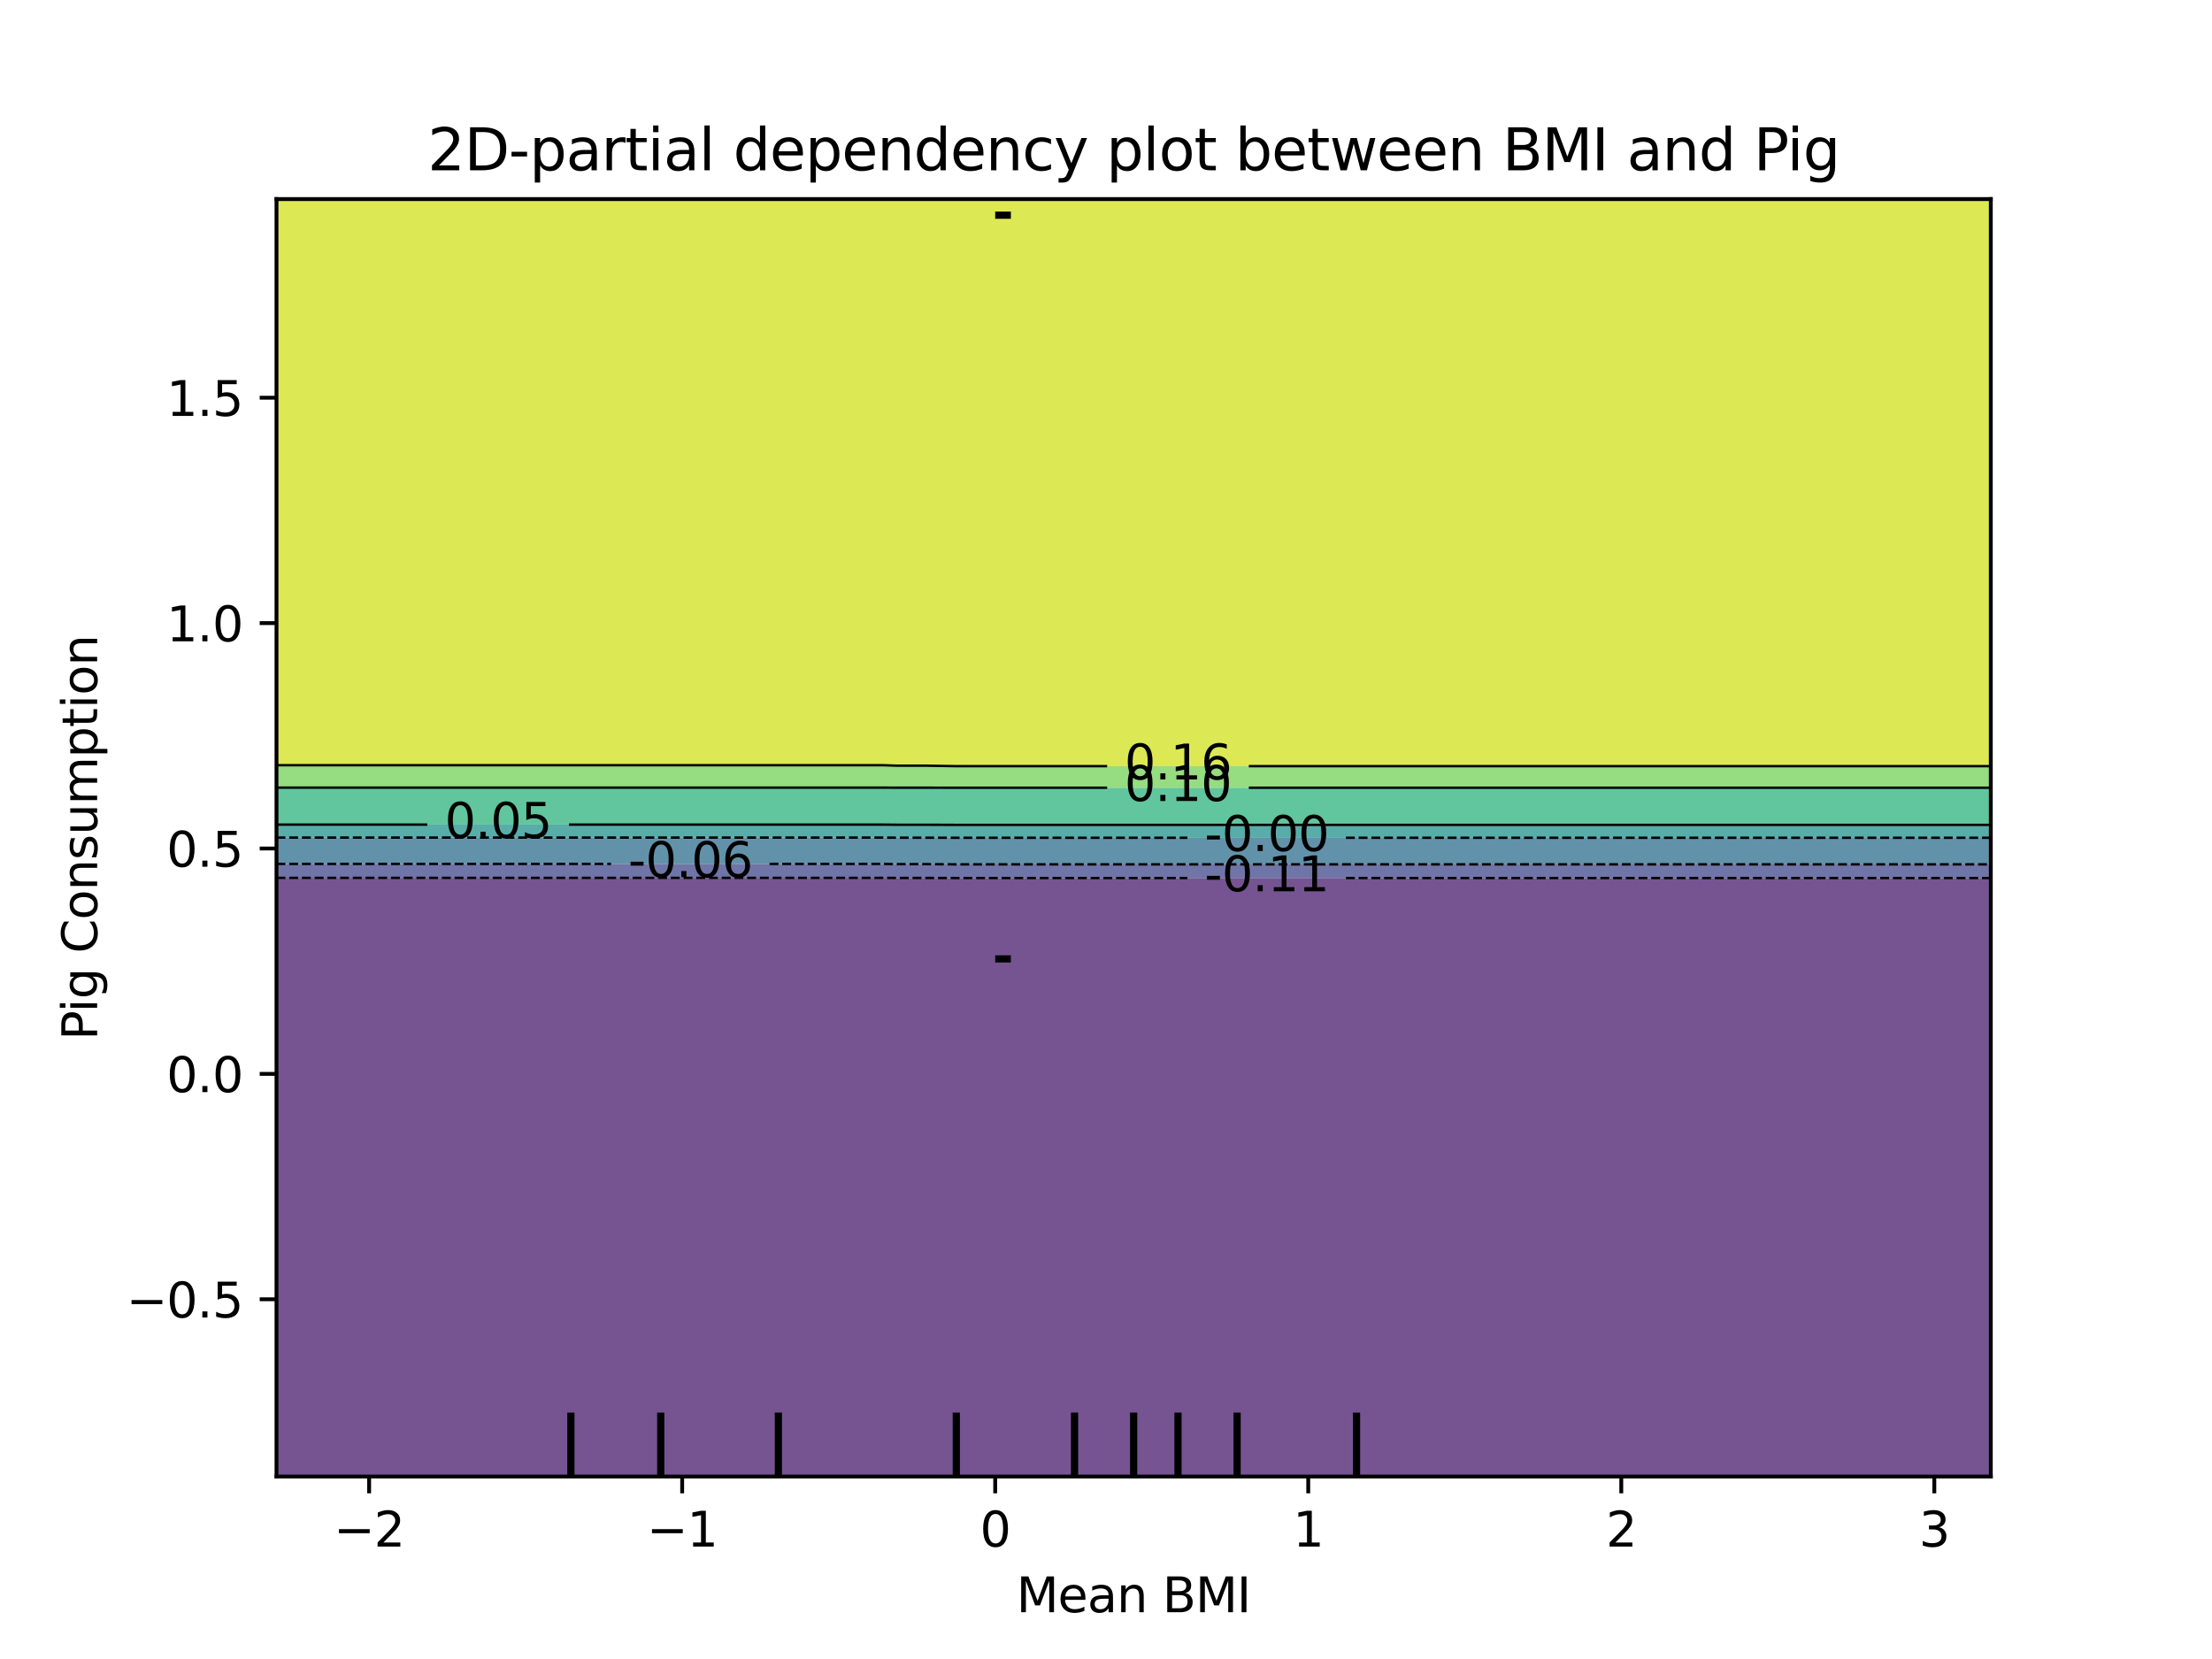 <?xml version="1.0" encoding="utf-8" standalone="no"?>
<!DOCTYPE svg PUBLIC "-//W3C//DTD SVG 1.1//EN"
  "http://www.w3.org/Graphics/SVG/1.1/DTD/svg11.dtd">
<svg xmlns:xlink="http://www.w3.org/1999/xlink" width="460.8pt" height="345.6pt" viewBox="0 0 460.8 345.6" xmlns="http://www.w3.org/2000/svg" version="1.1">
 <defs>
  <style type="text/css">*{stroke-linejoin: round; stroke-linecap: butt}</style>
 </defs>
 <g id="figure_1">
  <g id="patch_1">
   <path d="M 0 345.6 
L 460.8 345.6 
L 460.8 0 
L 0 0 
L 0 345.6 
z
" style="fill: none"/>
  </g>
  <g id="axes_1"/>
  <g id="axes_2">
   <g id="patch_2">
    <path d="M 57.6 307.584 
L 414.72 307.584 
L 414.72 41.472 
L 57.6 41.472 
L 57.6 307.584 
z
" style="fill: none"/>
   </g>
   <g id="PathCollection_1">
    <path d="M 79.15 307.584 
L 91.465 307.584 
L 94.543 307.584 
L 97.622 307.584 
L 100.701 307.584 
L 103.779 307.584 
L 106.858 307.584 
L 116.094 307.584 
L 119.172 307.584 
L 122.251 307.584 
L 125.33 307.584 
L 128.408 307.584 
L 131.487 307.584 
L 134.566 307.584 
L 137.644 307.584 
L 140.723 307.584 
L 143.801 307.584 
L 146.88 307.584 
L 149.959 307.584 
L 156.116 307.584 
L 159.194 307.584 
L 162.273 307.584 
L 165.352 307.584 
L 168.43 307.584 
L 171.509 307.584 
L 174.588 307.584 
L 177.666 307.584 
L 183.823 307.584 
L 186.902 307.584 
L 189.981 307.584 
L 193.059 307.584 
L 199.217 307.584 
L 202.295 307.584 
L 208.452 307.584 
L 211.531 307.584 
L 214.61 307.584 
L 217.688 307.584 
L 220.767 307.584 
L 223.846 307.584 
L 226.924 307.584 
L 230.003 307.584 
L 233.081 307.584 
L 236.16 307.584 
L 239.239 307.584 
L 242.317 307.584 
L 245.396 307.584 
L 248.474 307.584 
L 251.553 307.584 
L 254.632 307.584 
L 257.71 307.584 
L 260.789 307.584 
L 263.868 307.584 
L 266.946 307.584 
L 270.025 307.584 
L 273.103 307.584 
L 276.182 307.584 
L 279.261 307.584 
L 282.339 307.584 
L 285.418 307.584 
L 288.497 307.584 
L 294.654 307.584 
L 297.732 307.584 
L 310.047 307.584 
L 313.126 307.584 
L 316.204 307.584 
L 319.283 307.584 
L 322.361 307.584 
L 334.676 307.584 
L 346.99 307.584 
L 414.72 307.584 
L 414.72 304.896 
L 414.72 302.208 
L 414.72 299.52 
L 414.72 296.832 
L 414.72 294.144 
L 414.72 291.456 
L 414.72 288.768 
L 414.72 286.08 
L 414.72 283.392 
L 414.72 280.704 
L 414.72 278.016 
L 414.72 275.328 
L 414.72 272.64 
L 414.72 269.952 
L 414.72 267.264 
L 414.72 264.576 
L 414.72 261.888 
L 414.72 259.2 
L 414.72 256.512 
L 414.72 253.824 
L 414.72 251.136 
L 414.72 248.448 
L 414.72 245.76 
L 414.72 243.072 
L 414.72 240.384 
L 414.72 237.696 
L 414.72 235.008 
L 414.72 232.32 
L 414.72 229.632 
L 414.72 226.944 
L 414.72 224.256 
L 414.72 221.568 
L 414.72 218.88 
L 414.72 216.192 
L 414.72 213.504 
L 414.72 210.816 
L 414.72 208.128 
L 414.72 205.44 
L 414.72 202.752 
L 414.72 200.064 
L 414.72 197.376 
L 414.72 194.688 
L 414.72 192 
L 414.72 189.312 
L 414.72 186.624 
L 414.72 183.936 
L 414.72 182.906 
L 346.99 182.906 
L 334.676 182.906 
L 322.361 182.906 
L 319.283 182.906 
L 316.204 182.906 
L 313.126 182.906 
L 310.047 182.906 
L 297.732 182.906 
L 294.654 182.906 
L 288.497 182.906 
L 285.418 182.906 
L 282.339 182.906 
L 279.261 182.906 
L 276.182 182.906 
L 273.103 182.906 
L 270.025 182.906 
L 266.946 182.906 
L 263.868 182.906 
L 260.789 182.906 
L 257.71 182.906 
L 254.632 182.906 
L 251.553 182.906 
L 248.474 182.906 
L 245.396 182.906 
L 242.317 182.906 
L 239.239 182.906 
L 236.16 182.906 
L 233.081 182.906 
L 230.003 182.906 
L 226.924 182.906 
L 223.846 182.906 
L 220.767 182.906 
L 217.688 182.906 
L 214.61 182.906 
L 211.531 182.906 
L 208.452 182.906 
L 202.295 182.906 
L 199.217 182.906 
L 193.059 182.889 
L 189.981 182.889 
L 186.902 182.889 
L 183.823 182.871 
L 177.666 182.871 
L 174.588 182.871 
L 171.509 182.871 
L 168.43 182.871 
L 165.352 182.871 
L 162.273 182.871 
L 159.194 182.871 
L 156.116 182.871 
L 149.959 182.871 
L 146.88 182.871 
L 143.801 182.871 
L 140.723 182.871 
L 137.644 182.871 
L 134.566 182.871 
L 131.487 182.871 
L 128.408 182.871 
L 125.33 182.871 
L 122.251 182.871 
L 119.172 182.871 
L 116.094 182.871 
L 106.858 182.871 
L 103.779 182.871 
L 100.701 182.871 
L 97.622 182.871 
L 94.543 182.871 
L 91.465 182.871 
L 79.15 182.871 
L 57.6 182.871 
L 57.6 183.936 
L 57.6 186.624 
L 57.6 189.312 
L 57.6 192 
L 57.6 194.688 
L 57.6 197.376 
L 57.6 200.064 
L 57.6 202.752 
L 57.6 205.44 
L 57.6 208.128 
L 57.6 210.816 
L 57.6 213.504 
L 57.6 216.192 
L 57.6 218.88 
L 57.6 221.568 
L 57.6 224.256 
L 57.6 226.944 
L 57.6 229.632 
L 57.6 232.32 
L 57.6 235.008 
L 57.6 237.696 
L 57.6 240.384 
L 57.6 243.072 
L 57.6 245.76 
L 57.6 248.448 
L 57.6 251.136 
L 57.6 253.824 
L 57.6 256.512 
L 57.6 259.2 
L 57.6 261.888 
L 57.6 264.576 
L 57.6 267.264 
L 57.6 269.952 
L 57.6 272.64 
L 57.6 275.328 
L 57.6 278.016 
L 57.6 280.704 
L 57.6 283.392 
L 57.6 286.08 
L 57.6 288.768 
L 57.6 291.456 
L 57.6 294.144 
L 57.6 296.832 
L 57.6 299.52 
L 57.6 302.208 
L 57.6 304.896 
L 57.6 307.584 
z
" clip-path="url(#p876551624d)" style="fill: #481b6d; fill-opacity: 0.75"/>
   </g>
   <g id="PathCollection_2">
    <path d="M 79.15 182.871 
L 91.465 182.871 
L 94.543 182.871 
L 97.622 182.871 
L 100.701 182.871 
L 103.779 182.871 
L 106.858 182.871 
L 116.094 182.871 
L 119.172 182.871 
L 122.251 182.871 
L 125.33 182.871 
L 128.408 182.871 
L 131.487 182.871 
L 134.566 182.871 
L 137.644 182.871 
L 140.723 182.871 
L 143.801 182.871 
L 146.88 182.871 
L 149.959 182.871 
L 156.116 182.871 
L 159.194 182.871 
L 162.273 182.871 
L 165.352 182.871 
L 168.43 182.871 
L 171.509 182.871 
L 174.588 182.871 
L 177.666 182.871 
L 183.823 182.871 
L 186.902 182.889 
L 189.981 182.889 
L 193.059 182.889 
L 199.217 182.906 
L 202.295 182.906 
L 208.452 182.906 
L 211.531 182.906 
L 214.61 182.906 
L 217.688 182.906 
L 220.767 182.906 
L 223.846 182.906 
L 226.924 182.906 
L 230.003 182.906 
L 233.081 182.906 
L 236.16 182.906 
L 239.239 182.906 
L 242.317 182.906 
L 245.396 182.906 
L 248.474 182.906 
L 251.553 182.906 
L 254.632 182.906 
L 257.71 182.906 
L 260.789 182.906 
L 263.868 182.906 
L 266.946 182.906 
L 270.025 182.906 
L 273.103 182.906 
L 276.182 182.906 
L 279.261 182.906 
L 282.339 182.906 
L 285.418 182.906 
L 288.497 182.906 
L 294.654 182.906 
L 297.732 182.906 
L 310.047 182.906 
L 313.126 182.906 
L 316.204 182.906 
L 319.283 182.906 
L 322.361 182.906 
L 334.676 182.906 
L 346.99 182.906 
L 414.72 182.906 
L 414.72 181.248 
L 414.72 180.063 
L 346.99 180.063 
L 334.676 180.063 
L 322.361 180.063 
L 319.283 180.063 
L 316.204 180.063 
L 313.126 180.063 
L 310.047 180.063 
L 297.732 180.063 
L 294.654 180.063 
L 288.497 180.063 
L 285.418 180.063 
L 282.339 180.063 
L 279.261 180.063 
L 276.182 180.063 
L 273.103 180.063 
L 270.025 180.063 
L 266.946 180.063 
L 263.868 180.063 
L 260.789 180.063 
L 257.71 180.063 
L 254.632 180.063 
L 251.553 180.063 
L 248.474 180.063 
L 245.396 180.063 
L 242.317 180.063 
L 239.239 180.063 
L 236.16 180.063 
L 233.081 180.063 
L 230.003 180.063 
L 226.924 180.063 
L 223.846 180.063 
L 220.767 180.063 
L 217.688 180.063 
L 214.61 180.063 
L 211.531 180.063 
L 208.452 180.063 
L 202.295 180.063 
L 199.217 180.063 
L 193.059 180.015 
L 189.981 180.015 
L 186.902 180.015 
L 183.823 179.965 
L 177.666 179.965 
L 174.588 179.965 
L 171.509 179.965 
L 168.43 179.965 
L 165.352 179.965 
L 162.273 179.965 
L 159.194 179.965 
L 156.116 179.965 
L 149.959 179.965 
L 146.88 179.965 
L 143.801 179.965 
L 140.723 179.965 
L 137.644 179.965 
L 134.566 179.965 
L 131.487 179.965 
L 128.408 179.965 
L 125.33 179.965 
L 122.251 179.965 
L 119.172 179.965 
L 116.094 179.965 
L 106.858 179.965 
L 103.779 179.965 
L 100.701 179.965 
L 97.622 179.965 
L 94.543 179.965 
L 91.465 179.965 
L 79.15 179.965 
L 57.6 179.965 
L 57.6 181.248 
L 57.6 182.871 
z
" clip-path="url(#p876551624d)" style="fill: #3f4788; fill-opacity: 0.75"/>
   </g>
   <g id="PathCollection_3">
    <path d="M 79.15 179.965 
L 91.465 179.965 
L 94.543 179.965 
L 97.622 179.965 
L 100.701 179.965 
L 103.779 179.965 
L 106.858 179.965 
L 116.094 179.965 
L 119.172 179.965 
L 122.251 179.965 
L 125.33 179.965 
L 128.408 179.965 
L 131.487 179.965 
L 134.566 179.965 
L 137.644 179.965 
L 140.723 179.965 
L 143.801 179.965 
L 146.88 179.965 
L 149.959 179.965 
L 156.116 179.965 
L 159.194 179.965 
L 162.273 179.965 
L 165.352 179.965 
L 168.43 179.965 
L 171.509 179.965 
L 174.588 179.965 
L 177.666 179.965 
L 183.823 179.965 
L 186.902 180.015 
L 189.981 180.015 
L 193.059 180.015 
L 199.217 180.063 
L 202.295 180.063 
L 208.452 180.063 
L 211.531 180.063 
L 214.61 180.063 
L 217.688 180.063 
L 220.767 180.063 
L 223.846 180.063 
L 226.924 180.063 
L 230.003 180.063 
L 233.081 180.063 
L 236.16 180.063 
L 239.239 180.063 
L 242.317 180.063 
L 245.396 180.063 
L 248.474 180.063 
L 251.553 180.063 
L 254.632 180.063 
L 257.71 180.063 
L 260.789 180.063 
L 263.868 180.063 
L 266.946 180.063 
L 270.025 180.063 
L 273.103 180.063 
L 276.182 180.063 
L 279.261 180.063 
L 282.339 180.063 
L 285.418 180.063 
L 288.497 180.063 
L 294.654 180.063 
L 297.732 180.063 
L 310.047 180.063 
L 313.126 180.063 
L 316.204 180.063 
L 319.283 180.063 
L 322.361 180.063 
L 334.676 180.063 
L 346.99 180.063 
L 414.72 180.063 
L 414.72 178.56 
L 414.72 175.872 
L 414.72 174.523 
L 346.99 174.523 
L 334.676 174.523 
L 322.361 174.523 
L 319.283 174.523 
L 316.204 174.523 
L 313.126 174.523 
L 310.047 174.523 
L 297.732 174.523 
L 294.654 174.523 
L 288.497 174.523 
L 285.418 174.523 
L 282.339 174.523 
L 279.261 174.523 
L 276.182 174.523 
L 273.103 174.523 
L 270.025 174.523 
L 266.946 174.523 
L 263.868 174.523 
L 260.789 174.523 
L 257.71 174.523 
L 254.632 174.523 
L 251.553 174.523 
L 248.474 174.523 
L 245.396 174.523 
L 242.317 174.523 
L 239.239 174.523 
L 236.16 174.523 
L 233.081 174.523 
L 230.003 174.523 
L 226.924 174.523 
L 223.846 174.523 
L 220.767 174.523 
L 217.688 174.523 
L 214.61 174.523 
L 211.531 174.523 
L 208.452 174.523 
L 202.295 174.523 
L 199.217 174.523 
L 193.059 174.504 
L 189.981 174.504 
L 186.902 174.504 
L 183.823 174.485 
L 177.666 174.485 
L 174.588 174.485 
L 171.509 174.485 
L 168.43 174.485 
L 165.352 174.485 
L 162.273 174.485 
L 159.194 174.485 
L 156.116 174.485 
L 149.959 174.485 
L 146.88 174.485 
L 143.801 174.485 
L 140.723 174.485 
L 137.644 174.485 
L 134.566 174.485 
L 131.487 174.485 
L 128.408 174.485 
L 125.33 174.485 
L 122.251 174.485 
L 119.172 174.485 
L 116.094 174.485 
L 106.858 174.485 
L 103.779 174.485 
L 100.701 174.485 
L 97.622 174.485 
L 94.543 174.485 
L 91.465 174.485 
L 79.15 174.485 
L 57.6 174.485 
L 57.6 175.872 
L 57.6 178.56 
L 57.6 179.965 
z
" clip-path="url(#p876551624d)" style="fill: #2e6e8e; fill-opacity: 0.75"/>
   </g>
   <g id="PathCollection_4">
    <path d="M 79.15 174.485 
L 91.465 174.485 
L 94.543 174.485 
L 97.622 174.485 
L 100.701 174.485 
L 103.779 174.485 
L 106.858 174.485 
L 116.094 174.485 
L 119.172 174.485 
L 122.251 174.485 
L 125.33 174.485 
L 128.408 174.485 
L 131.487 174.485 
L 134.566 174.485 
L 137.644 174.485 
L 140.723 174.485 
L 143.801 174.485 
L 146.88 174.485 
L 149.959 174.485 
L 156.116 174.485 
L 159.194 174.485 
L 162.273 174.485 
L 165.352 174.485 
L 168.43 174.485 
L 171.509 174.485 
L 174.588 174.485 
L 177.666 174.485 
L 183.823 174.485 
L 186.902 174.504 
L 189.981 174.504 
L 193.059 174.504 
L 199.217 174.523 
L 202.295 174.523 
L 208.452 174.523 
L 211.531 174.523 
L 214.61 174.523 
L 217.688 174.523 
L 220.767 174.523 
L 223.846 174.523 
L 226.924 174.523 
L 230.003 174.523 
L 233.081 174.523 
L 236.16 174.523 
L 239.239 174.523 
L 242.317 174.523 
L 245.396 174.523 
L 248.474 174.523 
L 251.553 174.523 
L 254.632 174.523 
L 257.71 174.523 
L 260.789 174.523 
L 263.868 174.523 
L 266.946 174.523 
L 270.025 174.523 
L 273.103 174.523 
L 276.182 174.523 
L 279.261 174.523 
L 282.339 174.523 
L 285.418 174.523 
L 288.497 174.523 
L 294.654 174.523 
L 297.732 174.523 
L 310.047 174.523 
L 313.126 174.523 
L 316.204 174.523 
L 319.283 174.523 
L 322.361 174.523 
L 334.676 174.523 
L 346.99 174.523 
L 414.72 174.523 
L 414.72 173.184 
L 414.72 171.836 
L 346.99 171.836 
L 334.676 171.836 
L 322.361 171.836 
L 319.283 171.836 
L 316.204 171.836 
L 313.126 171.836 
L 310.047 171.836 
L 297.732 171.836 
L 294.654 171.836 
L 288.497 171.836 
L 285.418 171.836 
L 282.339 171.836 
L 279.261 171.836 
L 276.182 171.836 
L 273.103 171.836 
L 270.025 171.836 
L 266.946 171.836 
L 263.868 171.836 
L 260.789 171.836 
L 257.71 171.836 
L 254.632 171.836 
L 251.553 171.836 
L 248.474 171.836 
L 245.396 171.836 
L 242.317 171.836 
L 239.239 171.836 
L 236.16 171.836 
L 233.081 171.836 
L 230.003 171.836 
L 226.924 171.836 
L 223.846 171.836 
L 220.767 171.836 
L 217.688 171.836 
L 214.61 171.836 
L 211.531 171.836 
L 208.452 171.836 
L 202.295 171.836 
L 199.217 171.836 
L 193.059 171.809 
L 189.981 171.809 
L 186.902 171.809 
L 183.823 171.78 
L 177.666 171.78 
L 174.588 171.78 
L 171.509 171.78 
L 168.43 171.78 
L 165.352 171.78 
L 162.273 171.78 
L 159.194 171.78 
L 156.116 171.78 
L 149.959 171.78 
L 146.88 171.78 
L 143.801 171.78 
L 140.723 171.78 
L 137.644 171.78 
L 134.566 171.78 
L 131.487 171.78 
L 128.408 171.78 
L 125.33 171.78 
L 122.251 171.78 
L 119.172 171.78 
L 116.094 171.78 
L 106.858 171.78 
L 103.779 171.78 
L 100.701 171.78 
L 97.622 171.78 
L 94.543 171.78 
L 91.465 171.78 
L 79.15 171.78 
L 57.6 171.78 
L 57.6 173.184 
L 57.6 174.485 
z
" clip-path="url(#p876551624d)" style="fill: #21918c; fill-opacity: 0.75"/>
   </g>
   <g id="PathCollection_5">
    <path d="M 79.15 171.78 
L 91.465 171.78 
L 94.543 171.78 
L 97.622 171.78 
L 100.701 171.78 
L 103.779 171.78 
L 106.858 171.78 
L 116.094 171.78 
L 119.172 171.78 
L 122.251 171.78 
L 125.33 171.78 
L 128.408 171.78 
L 131.487 171.78 
L 134.566 171.78 
L 137.644 171.78 
L 140.723 171.78 
L 143.801 171.78 
L 146.88 171.78 
L 149.959 171.78 
L 156.116 171.78 
L 159.194 171.78 
L 162.273 171.78 
L 165.352 171.78 
L 168.43 171.78 
L 171.509 171.78 
L 174.588 171.78 
L 177.666 171.78 
L 183.823 171.78 
L 186.902 171.809 
L 189.981 171.809 
L 193.059 171.809 
L 199.217 171.836 
L 202.295 171.836 
L 208.452 171.836 
L 211.531 171.836 
L 214.61 171.836 
L 217.688 171.836 
L 220.767 171.836 
L 223.846 171.836 
L 226.924 171.836 
L 230.003 171.836 
L 233.081 171.836 
L 236.16 171.836 
L 239.239 171.836 
L 242.317 171.836 
L 245.396 171.836 
L 248.474 171.836 
L 251.553 171.836 
L 254.632 171.836 
L 257.71 171.836 
L 260.789 171.836 
L 263.868 171.836 
L 266.946 171.836 
L 270.025 171.836 
L 273.103 171.836 
L 276.182 171.836 
L 279.261 171.836 
L 282.339 171.836 
L 285.418 171.836 
L 288.497 171.836 
L 294.654 171.836 
L 297.732 171.836 
L 310.047 171.836 
L 313.126 171.836 
L 316.204 171.836 
L 319.283 171.836 
L 322.361 171.836 
L 334.676 171.836 
L 346.99 171.836 
L 414.72 171.836 
L 414.72 170.496 
L 414.72 167.808 
L 414.72 165.12 
L 414.72 164.103 
L 346.99 164.103 
L 334.676 164.103 
L 322.361 164.103 
L 319.283 164.103 
L 316.204 164.103 
L 313.126 164.103 
L 310.047 164.103 
L 297.732 164.103 
L 294.654 164.103 
L 288.497 164.103 
L 285.418 164.103 
L 282.339 164.103 
L 279.261 164.103 
L 276.182 164.103 
L 273.103 164.103 
L 270.025 164.103 
L 266.946 164.103 
L 263.868 164.103 
L 260.789 164.103 
L 257.71 164.103 
L 254.632 164.103 
L 251.553 164.103 
L 248.474 164.103 
L 245.396 164.103 
L 242.317 164.103 
L 239.239 164.103 
L 236.16 164.103 
L 233.081 164.103 
L 230.003 164.103 
L 226.924 164.103 
L 223.846 164.103 
L 220.767 164.103 
L 217.688 164.103 
L 214.61 164.103 
L 211.531 164.103 
L 208.452 164.103 
L 202.295 164.103 
L 199.217 164.103 
L 193.059 164.089 
L 189.981 164.089 
L 186.902 164.089 
L 183.823 164.075 
L 177.666 164.075 
L 174.588 164.075 
L 171.509 164.075 
L 168.43 164.075 
L 165.352 164.075 
L 162.273 164.075 
L 159.194 164.075 
L 156.116 164.075 
L 149.959 164.075 
L 146.88 164.075 
L 143.801 164.075 
L 140.723 164.075 
L 137.644 164.075 
L 134.566 164.075 
L 131.487 164.075 
L 128.408 164.075 
L 125.33 164.075 
L 122.251 164.075 
L 119.172 164.075 
L 116.094 164.075 
L 106.858 164.075 
L 103.779 164.075 
L 100.701 164.075 
L 97.622 164.075 
L 94.543 164.075 
L 91.465 164.075 
L 79.15 164.075 
L 57.6 164.075 
L 57.6 165.12 
L 57.6 167.808 
L 57.6 170.496 
L 57.6 171.78 
z
" clip-path="url(#p876551624d)" style="fill: #2db27d; fill-opacity: 0.75"/>
   </g>
   <g id="PathCollection_6">
    <path d="M 79.15 164.075 
L 91.465 164.075 
L 94.543 164.075 
L 97.622 164.075 
L 100.701 164.075 
L 103.779 164.075 
L 106.858 164.075 
L 116.094 164.075 
L 119.172 164.075 
L 122.251 164.075 
L 125.33 164.075 
L 128.408 164.075 
L 131.487 164.075 
L 134.566 164.075 
L 137.644 164.075 
L 140.723 164.075 
L 143.801 164.075 
L 146.88 164.075 
L 149.959 164.075 
L 156.116 164.075 
L 159.194 164.075 
L 162.273 164.075 
L 165.352 164.075 
L 168.43 164.075 
L 171.509 164.075 
L 174.588 164.075 
L 177.666 164.075 
L 183.823 164.075 
L 186.902 164.089 
L 189.981 164.089 
L 193.059 164.089 
L 199.217 164.103 
L 202.295 164.103 
L 208.452 164.103 
L 211.531 164.103 
L 214.61 164.103 
L 217.688 164.103 
L 220.767 164.103 
L 223.846 164.103 
L 226.924 164.103 
L 230.003 164.103 
L 233.081 164.103 
L 236.16 164.103 
L 239.239 164.103 
L 242.317 164.103 
L 245.396 164.103 
L 248.474 164.103 
L 251.553 164.103 
L 254.632 164.103 
L 257.71 164.103 
L 260.789 164.103 
L 263.868 164.103 
L 266.946 164.103 
L 270.025 164.103 
L 273.103 164.103 
L 276.182 164.103 
L 279.261 164.103 
L 282.339 164.103 
L 285.418 164.103 
L 288.497 164.103 
L 294.654 164.103 
L 297.732 164.103 
L 310.047 164.103 
L 313.126 164.103 
L 316.204 164.103 
L 319.283 164.103 
L 322.361 164.103 
L 334.676 164.103 
L 346.99 164.103 
L 414.72 164.103 
L 414.72 162.432 
L 414.72 159.744 
L 414.72 159.606 
L 346.99 159.606 
L 334.676 159.606 
L 322.361 159.606 
L 319.283 159.606 
L 316.204 159.606 
L 313.126 159.606 
L 310.047 159.606 
L 297.732 159.606 
L 294.654 159.606 
L 288.497 159.606 
L 285.418 159.606 
L 282.339 159.606 
L 279.261 159.606 
L 276.182 159.606 
L 273.103 159.606 
L 270.025 159.606 
L 266.946 159.606 
L 263.868 159.606 
L 260.789 159.606 
L 257.71 159.606 
L 254.632 159.606 
L 251.553 159.606 
L 248.474 159.606 
L 245.396 159.606 
L 242.317 159.606 
L 239.239 159.606 
L 236.16 159.606 
L 233.081 159.606 
L 230.003 159.606 
L 226.924 159.606 
L 223.846 159.606 
L 220.767 159.606 
L 217.688 159.606 
L 214.61 159.606 
L 211.531 159.606 
L 208.452 159.606 
L 202.295 159.606 
L 199.217 159.606 
L 193.059 159.507 
L 189.981 159.507 
L 186.902 159.507 
L 183.823 159.405 
L 177.666 159.405 
L 174.588 159.405 
L 171.509 159.405 
L 168.43 159.405 
L 165.352 159.405 
L 162.273 159.405 
L 159.194 159.405 
L 156.116 159.405 
L 149.959 159.405 
L 146.88 159.405 
L 143.801 159.405 
L 140.723 159.405 
L 137.644 159.405 
L 134.566 159.405 
L 131.487 159.405 
L 128.408 159.405 
L 125.33 159.405 
L 122.251 159.405 
L 119.172 159.405 
L 116.094 159.405 
L 106.858 159.405 
L 103.779 159.405 
L 100.701 159.405 
L 97.622 159.405 
L 94.543 159.405 
L 91.465 159.405 
L 79.15 159.405 
L 57.6 159.405 
L 57.6 159.744 
L 57.6 162.432 
L 57.6 164.075 
z
" clip-path="url(#p876551624d)" style="fill: #73d056; fill-opacity: 0.75"/>
   </g>
   <g id="PathCollection_7">
    <path d="M 79.15 159.405 
L 91.465 159.405 
L 94.543 159.405 
L 97.622 159.405 
L 100.701 159.405 
L 103.779 159.405 
L 106.858 159.405 
L 116.094 159.405 
L 119.172 159.405 
L 122.251 159.405 
L 125.33 159.405 
L 128.408 159.405 
L 131.487 159.405 
L 134.566 159.405 
L 137.644 159.405 
L 140.723 159.405 
L 143.801 159.405 
L 146.88 159.405 
L 149.959 159.405 
L 156.116 159.405 
L 159.194 159.405 
L 162.273 159.405 
L 165.352 159.405 
L 168.43 159.405 
L 171.509 159.405 
L 174.588 159.405 
L 177.666 159.405 
L 183.823 159.405 
L 186.902 159.507 
L 189.981 159.507 
L 193.059 159.507 
L 199.217 159.606 
L 202.295 159.606 
L 208.452 159.606 
L 211.531 159.606 
L 214.61 159.606 
L 217.688 159.606 
L 220.767 159.606 
L 223.846 159.606 
L 226.924 159.606 
L 230.003 159.606 
L 233.081 159.606 
L 236.16 159.606 
L 239.239 159.606 
L 242.317 159.606 
L 245.396 159.606 
L 248.474 159.606 
L 251.553 159.606 
L 254.632 159.606 
L 257.71 159.606 
L 260.789 159.606 
L 263.868 159.606 
L 266.946 159.606 
L 270.025 159.606 
L 273.103 159.606 
L 276.182 159.606 
L 279.261 159.606 
L 282.339 159.606 
L 285.418 159.606 
L 288.497 159.606 
L 294.654 159.606 
L 297.732 159.606 
L 310.047 159.606 
L 313.126 159.606 
L 316.204 159.606 
L 319.283 159.606 
L 322.361 159.606 
L 334.676 159.606 
L 346.99 159.606 
L 414.72 159.606 
L 414.72 157.056 
L 414.72 154.368 
L 414.72 151.68 
L 414.72 148.992 
L 414.72 146.304 
L 414.72 143.616 
L 414.72 140.928 
L 414.72 138.24 
L 414.72 135.552 
L 414.72 132.864 
L 414.72 130.176 
L 414.72 127.488 
L 414.72 124.8 
L 414.72 122.112 
L 414.72 119.424 
L 414.72 116.736 
L 414.72 114.048 
L 414.72 111.36 
L 414.72 108.672 
L 414.72 105.984 
L 414.72 103.296 
L 414.72 100.608 
L 414.72 97.92 
L 414.72 95.232 
L 414.72 92.544 
L 414.72 89.856 
L 414.72 87.168 
L 414.72 84.48 
L 414.72 81.792 
L 414.72 79.104 
L 414.72 76.416 
L 414.72 73.728 
L 414.72 71.04 
L 414.72 68.352 
L 414.72 65.664 
L 414.72 62.976 
L 414.72 60.288 
L 414.72 57.6 
L 414.72 54.912 
L 414.72 52.224 
L 414.72 49.536 
L 414.72 46.848 
L 414.72 44.16 
L 414.72 41.472 
L 346.99 41.472 
L 334.676 41.472 
L 322.361 41.472 
L 319.283 41.472 
L 316.204 41.472 
L 313.126 41.472 
L 310.047 41.472 
L 297.732 41.472 
L 294.654 41.472 
L 288.497 41.472 
L 285.418 41.472 
L 282.339 41.472 
L 279.261 41.472 
L 276.182 41.472 
L 273.103 41.472 
L 270.025 41.472 
L 266.946 41.472 
L 263.868 41.472 
L 260.789 41.472 
L 257.71 41.472 
L 254.632 41.472 
L 251.553 41.472 
L 248.474 41.472 
L 245.396 41.472 
L 242.317 41.472 
L 239.239 41.472 
L 236.16 41.472 
L 233.081 41.472 
L 230.003 41.472 
L 226.924 41.472 
L 223.846 41.472 
L 220.767 41.472 
L 217.688 41.472 
L 214.61 41.472 
L 211.531 41.472 
L 208.452 41.472 
L 202.295 41.472 
L 199.217 41.472 
L 193.059 41.472 
L 189.981 41.472 
L 186.902 41.472 
L 183.823 41.472 
L 177.666 41.472 
L 174.588 41.472 
L 171.509 41.472 
L 168.43 41.472 
L 165.352 41.472 
L 162.273 41.472 
L 159.194 41.472 
L 156.116 41.472 
L 149.959 41.472 
L 146.88 41.472 
L 143.801 41.472 
L 140.723 41.472 
L 137.644 41.472 
L 134.566 41.472 
L 131.487 41.472 
L 128.408 41.472 
L 125.33 41.472 
L 122.251 41.472 
L 119.172 41.472 
L 116.094 41.472 
L 106.858 41.472 
L 103.779 41.472 
L 100.701 41.472 
L 97.622 41.472 
L 94.543 41.472 
L 91.465 41.472 
L 79.15 41.472 
L 57.6 41.472 
L 57.6 44.16 
L 57.6 46.848 
L 57.6 49.536 
L 57.6 52.224 
L 57.6 54.912 
L 57.6 57.6 
L 57.6 60.288 
L 57.6 62.976 
L 57.6 65.664 
L 57.6 68.352 
L 57.6 71.04 
L 57.6 73.728 
L 57.6 76.416 
L 57.6 79.104 
L 57.6 81.792 
L 57.6 84.48 
L 57.6 87.168 
L 57.6 89.856 
L 57.6 92.544 
L 57.6 95.232 
L 57.6 97.92 
L 57.6 100.608 
L 57.6 103.296 
L 57.6 105.984 
L 57.6 108.672 
L 57.6 111.36 
L 57.6 114.048 
L 57.6 116.736 
L 57.6 119.424 
L 57.6 122.112 
L 57.6 124.8 
L 57.6 127.488 
L 57.6 130.176 
L 57.6 132.864 
L 57.6 135.552 
L 57.6 138.24 
L 57.6 140.928 
L 57.6 143.616 
L 57.6 146.304 
L 57.6 148.992 
L 57.6 151.68 
L 57.6 154.368 
L 57.6 157.056 
L 57.6 159.405 
z
" clip-path="url(#p876551624d)" style="fill: #d0e11c; fill-opacity: 0.75"/>
   </g>
   <g id="matplotlib.axis_1">
    <g id="xtick_1">
     <g id="line2d_1">
      <defs>
       <path id="me739767a3f" d="M 0 0 
L 0 3.5 
" style="stroke: #000000; stroke-width: 0.8"/>
      </defs>
      <g>
       <use xlink:href="#me739767a3f" x="76.898" y="307.584" style="stroke: #000000; stroke-width: 0.8"/>
      </g>
     </g>
     <g id="text_1">
      <!-- −2 -->
      <g transform="translate(69.527 322.182) scale(0.1 -0.1)">
       <defs>
        <path id="DejaVuSans-2212" d="M 678 2272 
L 4684 2272 
L 4684 1741 
L 678 1741 
L 678 2272 
z
" transform="scale(0.016)"/>
        <path id="DejaVuSans-32" d="M 1228 531 
L 3431 531 
L 3431 0 
L 469 0 
L 469 531 
Q 828 903 1448 1529 
Q 2069 2156 2228 2338 
Q 2531 2678 2651 2914 
Q 2772 3150 2772 3378 
Q 2772 3750 2511 3984 
Q 2250 4219 1831 4219 
Q 1534 4219 1204 4116 
Q 875 4013 500 3803 
L 500 4441 
Q 881 4594 1212 4672 
Q 1544 4750 1819 4750 
Q 2544 4750 2975 4387 
Q 3406 4025 3406 3419 
Q 3406 3131 3298 2873 
Q 3191 2616 2906 2266 
Q 2828 2175 2409 1742 
Q 1991 1309 1228 531 
z
" transform="scale(0.016)"/>
       </defs>
       <use xlink:href="#DejaVuSans-2212"/>
       <use xlink:href="#DejaVuSans-32" x="83.789"/>
      </g>
     </g>
    </g>
    <g id="xtick_2">
     <g id="line2d_2">
      <g>
       <use xlink:href="#me739767a3f" x="142.109" y="307.584" style="stroke: #000000; stroke-width: 0.8"/>
      </g>
     </g>
     <g id="text_2">
      <!-- −1 -->
      <g transform="translate(134.738 322.182) scale(0.1 -0.1)">
       <defs>
        <path id="DejaVuSans-31" d="M 794 531 
L 1825 531 
L 1825 4091 
L 703 3866 
L 703 4441 
L 1819 4666 
L 2450 4666 
L 2450 531 
L 3481 531 
L 3481 0 
L 794 0 
L 794 531 
z
" transform="scale(0.016)"/>
       </defs>
       <use xlink:href="#DejaVuSans-2212"/>
       <use xlink:href="#DejaVuSans-31" x="83.789"/>
      </g>
     </g>
    </g>
    <g id="xtick_3">
     <g id="line2d_3">
      <g>
       <use xlink:href="#me739767a3f" x="207.32" y="307.584" style="stroke: #000000; stroke-width: 0.8"/>
      </g>
     </g>
     <g id="text_3">
      <!-- 0 -->
      <g transform="translate(204.139 322.182) scale(0.1 -0.1)">
       <defs>
        <path id="DejaVuSans-30" d="M 2034 4250 
Q 1547 4250 1301 3770 
Q 1056 3291 1056 2328 
Q 1056 1369 1301 889 
Q 1547 409 2034 409 
Q 2525 409 2770 889 
Q 3016 1369 3016 2328 
Q 3016 3291 2770 3770 
Q 2525 4250 2034 4250 
z
M 2034 4750 
Q 2819 4750 3233 4129 
Q 3647 3509 3647 2328 
Q 3647 1150 3233 529 
Q 2819 -91 2034 -91 
Q 1250 -91 836 529 
Q 422 1150 422 2328 
Q 422 3509 836 4129 
Q 1250 4750 2034 4750 
z
" transform="scale(0.016)"/>
       </defs>
       <use xlink:href="#DejaVuSans-30"/>
      </g>
     </g>
    </g>
    <g id="xtick_4">
     <g id="line2d_4">
      <g>
       <use xlink:href="#me739767a3f" x="272.531" y="307.584" style="stroke: #000000; stroke-width: 0.8"/>
      </g>
     </g>
     <g id="text_4">
      <!-- 1 -->
      <g transform="translate(269.35 322.182) scale(0.1 -0.1)">
       <use xlink:href="#DejaVuSans-31"/>
      </g>
     </g>
    </g>
    <g id="xtick_5">
     <g id="line2d_5">
      <g>
       <use xlink:href="#me739767a3f" x="337.742" y="307.584" style="stroke: #000000; stroke-width: 0.8"/>
      </g>
     </g>
     <g id="text_5">
      <!-- 2 -->
      <g transform="translate(334.561 322.182) scale(0.1 -0.1)">
       <use xlink:href="#DejaVuSans-32"/>
      </g>
     </g>
    </g>
    <g id="xtick_6">
     <g id="line2d_6">
      <g>
       <use xlink:href="#me739767a3f" x="402.953" y="307.584" style="stroke: #000000; stroke-width: 0.8"/>
      </g>
     </g>
     <g id="text_6">
      <!-- 3 -->
      <g transform="translate(399.772 322.182) scale(0.1 -0.1)">
       <defs>
        <path id="DejaVuSans-33" d="M 2597 2516 
Q 3050 2419 3304 2112 
Q 3559 1806 3559 1356 
Q 3559 666 3084 287 
Q 2609 -91 1734 -91 
Q 1441 -91 1130 -33 
Q 819 25 488 141 
L 488 750 
Q 750 597 1062 519 
Q 1375 441 1716 441 
Q 2309 441 2620 675 
Q 2931 909 2931 1356 
Q 2931 1769 2642 2001 
Q 2353 2234 1838 2234 
L 1294 2234 
L 1294 2753 
L 1863 2753 
Q 2328 2753 2575 2939 
Q 2822 3125 2822 3475 
Q 2822 3834 2567 4026 
Q 2313 4219 1838 4219 
Q 1578 4219 1281 4162 
Q 984 4106 628 3988 
L 628 4550 
Q 988 4650 1302 4700 
Q 1616 4750 1894 4750 
Q 2613 4750 3031 4423 
Q 3450 4097 3450 3541 
Q 3450 3153 3228 2886 
Q 3006 2619 2597 2516 
z
" transform="scale(0.016)"/>
       </defs>
       <use xlink:href="#DejaVuSans-33"/>
      </g>
     </g>
    </g>
    <g id="text_7">
     <!-- Mean BMI -->
     <g transform="translate(211.728 335.861) scale(0.1 -0.1)">
      <defs>
       <path id="DejaVuSans-4d" d="M 628 4666 
L 1569 4666 
L 2759 1491 
L 3956 4666 
L 4897 4666 
L 4897 0 
L 4281 0 
L 4281 4097 
L 3078 897 
L 2444 897 
L 1241 4097 
L 1241 0 
L 628 0 
L 628 4666 
z
" transform="scale(0.016)"/>
       <path id="DejaVuSans-65" d="M 3597 1894 
L 3597 1613 
L 953 1613 
Q 991 1019 1311 708 
Q 1631 397 2203 397 
Q 2534 397 2845 478 
Q 3156 559 3463 722 
L 3463 178 
Q 3153 47 2828 -22 
Q 2503 -91 2169 -91 
Q 1331 -91 842 396 
Q 353 884 353 1716 
Q 353 2575 817 3079 
Q 1281 3584 2069 3584 
Q 2775 3584 3186 3129 
Q 3597 2675 3597 1894 
z
M 3022 2063 
Q 3016 2534 2758 2815 
Q 2500 3097 2075 3097 
Q 1594 3097 1305 2825 
Q 1016 2553 972 2059 
L 3022 2063 
z
" transform="scale(0.016)"/>
       <path id="DejaVuSans-61" d="M 2194 1759 
Q 1497 1759 1228 1600 
Q 959 1441 959 1056 
Q 959 750 1161 570 
Q 1363 391 1709 391 
Q 2188 391 2477 730 
Q 2766 1069 2766 1631 
L 2766 1759 
L 2194 1759 
z
M 3341 1997 
L 3341 0 
L 2766 0 
L 2766 531 
Q 2569 213 2275 61 
Q 1981 -91 1556 -91 
Q 1019 -91 701 211 
Q 384 513 384 1019 
Q 384 1609 779 1909 
Q 1175 2209 1959 2209 
L 2766 2209 
L 2766 2266 
Q 2766 2663 2505 2880 
Q 2244 3097 1772 3097 
Q 1472 3097 1187 3025 
Q 903 2953 641 2809 
L 641 3341 
Q 956 3463 1253 3523 
Q 1550 3584 1831 3584 
Q 2591 3584 2966 3190 
Q 3341 2797 3341 1997 
z
" transform="scale(0.016)"/>
       <path id="DejaVuSans-6e" d="M 3513 2113 
L 3513 0 
L 2938 0 
L 2938 2094 
Q 2938 2591 2744 2837 
Q 2550 3084 2163 3084 
Q 1697 3084 1428 2787 
Q 1159 2491 1159 1978 
L 1159 0 
L 581 0 
L 581 3500 
L 1159 3500 
L 1159 2956 
Q 1366 3272 1645 3428 
Q 1925 3584 2291 3584 
Q 2894 3584 3203 3211 
Q 3513 2838 3513 2113 
z
" transform="scale(0.016)"/>
       <path id="DejaVuSans-20" transform="scale(0.016)"/>
       <path id="DejaVuSans-42" d="M 1259 2228 
L 1259 519 
L 2272 519 
Q 2781 519 3026 730 
Q 3272 941 3272 1375 
Q 3272 1813 3026 2020 
Q 2781 2228 2272 2228 
L 1259 2228 
z
M 1259 4147 
L 1259 2741 
L 2194 2741 
Q 2656 2741 2882 2914 
Q 3109 3088 3109 3444 
Q 3109 3797 2882 3972 
Q 2656 4147 2194 4147 
L 1259 4147 
z
M 628 4666 
L 2241 4666 
Q 2963 4666 3353 4366 
Q 3744 4066 3744 3513 
Q 3744 3084 3544 2831 
Q 3344 2578 2956 2516 
Q 3422 2416 3680 2098 
Q 3938 1781 3938 1306 
Q 3938 681 3513 340 
Q 3088 0 2303 0 
L 628 0 
L 628 4666 
z
" transform="scale(0.016)"/>
       <path id="DejaVuSans-49" d="M 628 4666 
L 1259 4666 
L 1259 0 
L 628 0 
L 628 4666 
z
" transform="scale(0.016)"/>
      </defs>
      <use xlink:href="#DejaVuSans-4d"/>
      <use xlink:href="#DejaVuSans-65" x="86.279"/>
      <use xlink:href="#DejaVuSans-61" x="147.803"/>
      <use xlink:href="#DejaVuSans-6e" x="209.082"/>
      <use xlink:href="#DejaVuSans-20" x="272.461"/>
      <use xlink:href="#DejaVuSans-42" x="304.248"/>
      <use xlink:href="#DejaVuSans-4d" x="372.852"/>
      <use xlink:href="#DejaVuSans-49" x="459.131"/>
     </g>
    </g>
   </g>
   <g id="matplotlib.axis_2">
    <g id="ytick_1">
     <g id="line2d_7">
      <defs>
       <path id="m88d7c7618c" d="M 0 0 
L -3.5 0 
" style="stroke: #000000; stroke-width: 0.8"/>
      </defs>
      <g>
       <use xlink:href="#m88d7c7618c" x="57.6" y="270.66" style="stroke: #000000; stroke-width: 0.8"/>
      </g>
     </g>
     <g id="text_8">
      <!-- −0.5 -->
      <g transform="translate(26.317 274.459) scale(0.1 -0.1)">
       <defs>
        <path id="DejaVuSans-2e" d="M 684 794 
L 1344 794 
L 1344 0 
L 684 0 
L 684 794 
z
" transform="scale(0.016)"/>
        <path id="DejaVuSans-35" d="M 691 4666 
L 3169 4666 
L 3169 4134 
L 1269 4134 
L 1269 2991 
Q 1406 3038 1543 3061 
Q 1681 3084 1819 3084 
Q 2600 3084 3056 2656 
Q 3513 2228 3513 1497 
Q 3513 744 3044 326 
Q 2575 -91 1722 -91 
Q 1428 -91 1123 -41 
Q 819 9 494 109 
L 494 744 
Q 775 591 1075 516 
Q 1375 441 1709 441 
Q 2250 441 2565 725 
Q 2881 1009 2881 1497 
Q 2881 1984 2565 2268 
Q 2250 2553 1709 2553 
Q 1456 2553 1204 2497 
Q 953 2441 691 2322 
L 691 4666 
z
" transform="scale(0.016)"/>
       </defs>
       <use xlink:href="#DejaVuSans-2212"/>
       <use xlink:href="#DejaVuSans-30" x="83.789"/>
       <use xlink:href="#DejaVuSans-2e" x="147.412"/>
       <use xlink:href="#DejaVuSans-35" x="179.199"/>
      </g>
     </g>
    </g>
    <g id="ytick_2">
     <g id="line2d_8">
      <g>
       <use xlink:href="#m88d7c7618c" x="57.6" y="223.706" style="stroke: #000000; stroke-width: 0.8"/>
      </g>
     </g>
     <g id="text_9">
      <!-- 0.0 -->
      <g transform="translate(34.697 227.506) scale(0.1 -0.1)">
       <use xlink:href="#DejaVuSans-30"/>
       <use xlink:href="#DejaVuSans-2e" x="63.623"/>
       <use xlink:href="#DejaVuSans-30" x="95.41"/>
      </g>
     </g>
    </g>
    <g id="ytick_3">
     <g id="line2d_9">
      <g>
       <use xlink:href="#m88d7c7618c" x="57.6" y="176.753" style="stroke: #000000; stroke-width: 0.8"/>
      </g>
     </g>
     <g id="text_10">
      <!-- 0.5 -->
      <g transform="translate(34.697 180.552) scale(0.1 -0.1)">
       <use xlink:href="#DejaVuSans-30"/>
       <use xlink:href="#DejaVuSans-2e" x="63.623"/>
       <use xlink:href="#DejaVuSans-35" x="95.41"/>
      </g>
     </g>
    </g>
    <g id="ytick_4">
     <g id="line2d_10">
      <g>
       <use xlink:href="#m88d7c7618c" x="57.6" y="129.8" style="stroke: #000000; stroke-width: 0.8"/>
      </g>
     </g>
     <g id="text_11">
      <!-- 1.0 -->
      <g transform="translate(34.697 133.599) scale(0.1 -0.1)">
       <use xlink:href="#DejaVuSans-31"/>
       <use xlink:href="#DejaVuSans-2e" x="63.623"/>
       <use xlink:href="#DejaVuSans-30" x="95.41"/>
      </g>
     </g>
    </g>
    <g id="ytick_5">
     <g id="line2d_11">
      <g>
       <use xlink:href="#m88d7c7618c" x="57.6" y="82.847" style="stroke: #000000; stroke-width: 0.8"/>
      </g>
     </g>
     <g id="text_12">
      <!-- 1.5 -->
      <g transform="translate(34.697 86.646) scale(0.1 -0.1)">
       <use xlink:href="#DejaVuSans-31"/>
       <use xlink:href="#DejaVuSans-2e" x="63.623"/>
       <use xlink:href="#DejaVuSans-35" x="95.41"/>
      </g>
     </g>
    </g>
    <g id="text_13">
     <!-- Pig Consumption -->
     <g transform="translate(20.238 216.698) rotate(-90) scale(0.1 -0.1)">
      <defs>
       <path id="DejaVuSans-50" d="M 1259 4147 
L 1259 2394 
L 2053 2394 
Q 2494 2394 2734 2622 
Q 2975 2850 2975 3272 
Q 2975 3691 2734 3919 
Q 2494 4147 2053 4147 
L 1259 4147 
z
M 628 4666 
L 2053 4666 
Q 2838 4666 3239 4311 
Q 3641 3956 3641 3272 
Q 3641 2581 3239 2228 
Q 2838 1875 2053 1875 
L 1259 1875 
L 1259 0 
L 628 0 
L 628 4666 
z
" transform="scale(0.016)"/>
       <path id="DejaVuSans-69" d="M 603 3500 
L 1178 3500 
L 1178 0 
L 603 0 
L 603 3500 
z
M 603 4863 
L 1178 4863 
L 1178 4134 
L 603 4134 
L 603 4863 
z
" transform="scale(0.016)"/>
       <path id="DejaVuSans-67" d="M 2906 1791 
Q 2906 2416 2648 2759 
Q 2391 3103 1925 3103 
Q 1463 3103 1205 2759 
Q 947 2416 947 1791 
Q 947 1169 1205 825 
Q 1463 481 1925 481 
Q 2391 481 2648 825 
Q 2906 1169 2906 1791 
z
M 3481 434 
Q 3481 -459 3084 -895 
Q 2688 -1331 1869 -1331 
Q 1566 -1331 1297 -1286 
Q 1028 -1241 775 -1147 
L 775 -588 
Q 1028 -725 1275 -790 
Q 1522 -856 1778 -856 
Q 2344 -856 2625 -561 
Q 2906 -266 2906 331 
L 2906 616 
Q 2728 306 2450 153 
Q 2172 0 1784 0 
Q 1141 0 747 490 
Q 353 981 353 1791 
Q 353 2603 747 3093 
Q 1141 3584 1784 3584 
Q 2172 3584 2450 3431 
Q 2728 3278 2906 2969 
L 2906 3500 
L 3481 3500 
L 3481 434 
z
" transform="scale(0.016)"/>
       <path id="DejaVuSans-43" d="M 4122 4306 
L 4122 3641 
Q 3803 3938 3442 4084 
Q 3081 4231 2675 4231 
Q 1875 4231 1450 3742 
Q 1025 3253 1025 2328 
Q 1025 1406 1450 917 
Q 1875 428 2675 428 
Q 3081 428 3442 575 
Q 3803 722 4122 1019 
L 4122 359 
Q 3791 134 3420 21 
Q 3050 -91 2638 -91 
Q 1578 -91 968 557 
Q 359 1206 359 2328 
Q 359 3453 968 4101 
Q 1578 4750 2638 4750 
Q 3056 4750 3426 4639 
Q 3797 4528 4122 4306 
z
" transform="scale(0.016)"/>
       <path id="DejaVuSans-6f" d="M 1959 3097 
Q 1497 3097 1228 2736 
Q 959 2375 959 1747 
Q 959 1119 1226 758 
Q 1494 397 1959 397 
Q 2419 397 2687 759 
Q 2956 1122 2956 1747 
Q 2956 2369 2687 2733 
Q 2419 3097 1959 3097 
z
M 1959 3584 
Q 2709 3584 3137 3096 
Q 3566 2609 3566 1747 
Q 3566 888 3137 398 
Q 2709 -91 1959 -91 
Q 1206 -91 779 398 
Q 353 888 353 1747 
Q 353 2609 779 3096 
Q 1206 3584 1959 3584 
z
" transform="scale(0.016)"/>
       <path id="DejaVuSans-73" d="M 2834 3397 
L 2834 2853 
Q 2591 2978 2328 3040 
Q 2066 3103 1784 3103 
Q 1356 3103 1142 2972 
Q 928 2841 928 2578 
Q 928 2378 1081 2264 
Q 1234 2150 1697 2047 
L 1894 2003 
Q 2506 1872 2764 1633 
Q 3022 1394 3022 966 
Q 3022 478 2636 193 
Q 2250 -91 1575 -91 
Q 1294 -91 989 -36 
Q 684 19 347 128 
L 347 722 
Q 666 556 975 473 
Q 1284 391 1588 391 
Q 1994 391 2212 530 
Q 2431 669 2431 922 
Q 2431 1156 2273 1281 
Q 2116 1406 1581 1522 
L 1381 1569 
Q 847 1681 609 1914 
Q 372 2147 372 2553 
Q 372 3047 722 3315 
Q 1072 3584 1716 3584 
Q 2034 3584 2315 3537 
Q 2597 3491 2834 3397 
z
" transform="scale(0.016)"/>
       <path id="DejaVuSans-75" d="M 544 1381 
L 544 3500 
L 1119 3500 
L 1119 1403 
Q 1119 906 1312 657 
Q 1506 409 1894 409 
Q 2359 409 2629 706 
Q 2900 1003 2900 1516 
L 2900 3500 
L 3475 3500 
L 3475 0 
L 2900 0 
L 2900 538 
Q 2691 219 2414 64 
Q 2138 -91 1772 -91 
Q 1169 -91 856 284 
Q 544 659 544 1381 
z
M 1991 3584 
L 1991 3584 
z
" transform="scale(0.016)"/>
       <path id="DejaVuSans-6d" d="M 3328 2828 
Q 3544 3216 3844 3400 
Q 4144 3584 4550 3584 
Q 5097 3584 5394 3201 
Q 5691 2819 5691 2113 
L 5691 0 
L 5113 0 
L 5113 2094 
Q 5113 2597 4934 2840 
Q 4756 3084 4391 3084 
Q 3944 3084 3684 2787 
Q 3425 2491 3425 1978 
L 3425 0 
L 2847 0 
L 2847 2094 
Q 2847 2600 2669 2842 
Q 2491 3084 2119 3084 
Q 1678 3084 1418 2786 
Q 1159 2488 1159 1978 
L 1159 0 
L 581 0 
L 581 3500 
L 1159 3500 
L 1159 2956 
Q 1356 3278 1631 3431 
Q 1906 3584 2284 3584 
Q 2666 3584 2933 3390 
Q 3200 3197 3328 2828 
z
" transform="scale(0.016)"/>
       <path id="DejaVuSans-70" d="M 1159 525 
L 1159 -1331 
L 581 -1331 
L 581 3500 
L 1159 3500 
L 1159 2969 
Q 1341 3281 1617 3432 
Q 1894 3584 2278 3584 
Q 2916 3584 3314 3078 
Q 3713 2572 3713 1747 
Q 3713 922 3314 415 
Q 2916 -91 2278 -91 
Q 1894 -91 1617 61 
Q 1341 213 1159 525 
z
M 3116 1747 
Q 3116 2381 2855 2742 
Q 2594 3103 2138 3103 
Q 1681 3103 1420 2742 
Q 1159 2381 1159 1747 
Q 1159 1113 1420 752 
Q 1681 391 2138 391 
Q 2594 391 2855 752 
Q 3116 1113 3116 1747 
z
" transform="scale(0.016)"/>
       <path id="DejaVuSans-74" d="M 1172 4494 
L 1172 3500 
L 2356 3500 
L 2356 3053 
L 1172 3053 
L 1172 1153 
Q 1172 725 1289 603 
Q 1406 481 1766 481 
L 2356 481 
L 2356 0 
L 1766 0 
Q 1100 0 847 248 
Q 594 497 594 1153 
L 594 3053 
L 172 3053 
L 172 3500 
L 594 3500 
L 594 4494 
L 1172 4494 
z
" transform="scale(0.016)"/>
      </defs>
      <use xlink:href="#DejaVuSans-50"/>
      <use xlink:href="#DejaVuSans-69" x="58.053"/>
      <use xlink:href="#DejaVuSans-67" x="85.836"/>
      <use xlink:href="#DejaVuSans-20" x="149.312"/>
      <use xlink:href="#DejaVuSans-43" x="181.1"/>
      <use xlink:href="#DejaVuSans-6f" x="250.924"/>
      <use xlink:href="#DejaVuSans-6e" x="312.105"/>
      <use xlink:href="#DejaVuSans-73" x="375.484"/>
      <use xlink:href="#DejaVuSans-75" x="427.584"/>
      <use xlink:href="#DejaVuSans-6d" x="490.963"/>
      <use xlink:href="#DejaVuSans-70" x="588.375"/>
      <use xlink:href="#DejaVuSans-74" x="651.852"/>
      <use xlink:href="#DejaVuSans-69" x="691.061"/>
      <use xlink:href="#DejaVuSans-6f" x="718.844"/>
      <use xlink:href="#DejaVuSans-6e" x="780.025"/>
     </g>
    </g>
   </g>
   <g id="PathCollection_8"/>
   <g id="PathCollection_9">
    <path d="M 57.6 182.871 
L 79.15 182.871 
L 91.465 182.871 
L 94.543 182.871 
L 97.622 182.871 
L 100.701 182.871 
L 103.779 182.871 
L 106.858 182.871 
L 116.094 182.871 
L 119.172 182.871 
L 122.251 182.871 
L 125.33 182.871 
L 128.408 182.871 
L 131.487 182.871 
L 134.566 182.871 
L 137.644 182.871 
L 140.723 182.871 
L 143.801 182.871 
L 146.88 182.871 
L 149.959 182.871 
L 156.116 182.871 
L 159.194 182.871 
L 162.273 182.871 
L 165.352 182.871 
L 168.43 182.871 
L 171.509 182.871 
L 174.588 182.871 
L 177.666 182.871 
L 183.823 182.871 
L 186.902 182.889 
L 189.981 182.889 
L 193.059 182.889 
L 199.217 182.906 
L 202.295 182.906 
L 208.452 182.906 
L 211.531 182.906 
L 214.61 182.906 
L 217.688 182.906 
L 220.767 182.906 
L 223.846 182.906 
L 226.924 182.906 
L 230.003 182.906 
L 233.081 182.906 
L 236.16 182.906 
L 239.239 182.906 
L 242.317 182.906 
L 245.396 182.906 
L 247.353 182.906 
" clip-path="url(#p876551624d)" style="fill: none; stroke-dasharray: 1.85,0.8; stroke-dashoffset: 0; stroke: #000000; stroke-width: 0.5"/>
    <path d="M 280.383 182.906 
L 282.339 182.906 
L 285.418 182.906 
L 288.497 182.906 
L 294.654 182.906 
L 297.732 182.906 
L 310.047 182.906 
L 313.126 182.906 
L 316.204 182.906 
L 319.283 182.906 
L 322.361 182.906 
L 334.676 182.906 
L 346.99 182.906 
L 414.72 182.906 
" clip-path="url(#p876551624d)" style="fill: none; stroke-dasharray: 1.85,0.8; stroke-dashoffset: 0; stroke: #000000; stroke-width: 0.5"/>
   </g>
   <g id="PathCollection_10">
    <path d="M 57.6 179.965 
L 79.15 179.965 
L 91.465 179.965 
L 94.543 179.965 
L 97.622 179.965 
L 100.701 179.965 
L 103.779 179.965 
L 106.858 179.965 
L 116.094 179.965 
L 119.172 179.965 
L 122.251 179.965 
L 125.33 179.965 
L 127.286 179.965 
" clip-path="url(#p876551624d)" style="fill: none; stroke-dasharray: 1.85,0.8; stroke-dashoffset: 0; stroke: #000000; stroke-width: 0.5"/>
    <path d="M 160.316 179.965 
L 162.273 179.965 
L 165.352 179.965 
L 168.43 179.965 
L 171.509 179.965 
L 174.588 179.965 
L 177.666 179.965 
L 183.823 179.965 
L 186.902 180.015 
L 189.981 180.015 
L 193.059 180.015 
L 199.217 180.063 
L 202.295 180.063 
L 208.452 180.063 
L 211.531 180.063 
L 214.61 180.063 
L 217.688 180.063 
L 220.767 180.063 
L 223.846 180.063 
L 226.924 180.063 
L 230.003 180.063 
L 233.081 180.063 
L 236.16 180.063 
L 239.239 180.063 
L 242.317 180.063 
L 245.396 180.063 
L 248.474 180.063 
L 251.553 180.063 
L 254.632 180.063 
L 257.71 180.063 
L 260.789 180.063 
L 263.868 180.063 
L 266.946 180.063 
L 270.025 180.063 
L 273.103 180.063 
L 276.182 180.063 
L 279.261 180.063 
L 282.339 180.063 
L 285.418 180.063 
L 288.497 180.063 
L 294.654 180.063 
L 297.732 180.063 
L 310.047 180.063 
L 313.126 180.063 
L 316.204 180.063 
L 319.283 180.063 
L 322.361 180.063 
L 334.676 180.063 
L 346.99 180.063 
L 414.72 180.063 
" clip-path="url(#p876551624d)" style="fill: none; stroke-dasharray: 1.85,0.8; stroke-dashoffset: 0; stroke: #000000; stroke-width: 0.5"/>
   </g>
   <g id="PathCollection_11">
    <path d="M 57.6 174.485 
L 79.15 174.485 
L 91.465 174.485 
L 94.543 174.485 
L 97.622 174.485 
L 100.701 174.485 
L 103.779 174.485 
L 106.858 174.485 
L 116.094 174.485 
L 119.172 174.485 
L 122.251 174.485 
L 125.33 174.485 
L 128.408 174.485 
L 131.487 174.485 
L 134.566 174.485 
L 137.644 174.485 
L 140.723 174.485 
L 143.801 174.485 
L 146.88 174.485 
L 149.959 174.485 
L 156.116 174.485 
L 159.194 174.485 
L 162.273 174.485 
L 165.352 174.485 
L 168.43 174.485 
L 171.509 174.485 
L 174.588 174.485 
L 177.666 174.485 
L 183.823 174.485 
L 186.902 174.504 
L 189.981 174.504 
L 193.059 174.504 
L 199.217 174.523 
L 202.295 174.523 
L 208.452 174.523 
L 211.531 174.523 
L 214.61 174.523 
L 217.688 174.523 
L 220.767 174.523 
L 223.846 174.523 
L 226.924 174.523 
L 230.003 174.523 
L 233.081 174.523 
L 236.16 174.523 
L 239.239 174.523 
L 242.317 174.523 
L 245.396 174.523 
L 247.353 174.523 
" clip-path="url(#p876551624d)" style="fill: none; stroke-dasharray: 1.85,0.8; stroke-dashoffset: 0; stroke: #000000; stroke-width: 0.5"/>
    <path d="M 280.383 174.523 
L 282.339 174.523 
L 285.418 174.523 
L 288.497 174.523 
L 294.654 174.523 
L 297.732 174.523 
L 310.047 174.523 
L 313.126 174.523 
L 316.204 174.523 
L 319.283 174.523 
L 322.361 174.523 
L 334.676 174.523 
L 346.99 174.523 
L 414.72 174.523 
" clip-path="url(#p876551624d)" style="fill: none; stroke-dasharray: 1.85,0.8; stroke-dashoffset: 0; stroke: #000000; stroke-width: 0.5"/>
   </g>
   <g id="PathCollection_12">
    <path d="M 57.6 171.78 
L 79.15 171.78 
L 89.019 171.78 
" clip-path="url(#p876551624d)" style="fill: none; stroke: #000000; stroke-width: 0.5"/>
    <path d="M 118.539 171.78 
L 119.172 171.78 
L 122.251 171.78 
L 125.33 171.78 
L 128.408 171.78 
L 131.487 171.78 
L 134.566 171.78 
L 137.644 171.78 
L 140.723 171.78 
L 143.801 171.78 
L 146.88 171.78 
L 149.959 171.78 
L 156.116 171.78 
L 159.194 171.78 
L 162.273 171.78 
L 165.352 171.78 
L 168.43 171.78 
L 171.509 171.78 
L 174.588 171.78 
L 177.666 171.78 
L 183.823 171.78 
L 186.902 171.809 
L 189.981 171.809 
L 193.059 171.809 
L 199.217 171.836 
L 202.295 171.836 
L 208.452 171.836 
L 211.531 171.836 
L 214.61 171.836 
L 217.688 171.836 
L 220.767 171.836 
L 223.846 171.836 
L 226.924 171.836 
L 230.003 171.836 
L 233.081 171.836 
L 236.16 171.836 
L 239.239 171.836 
L 242.317 171.836 
L 245.396 171.836 
L 248.474 171.836 
L 251.553 171.836 
L 254.632 171.836 
L 257.71 171.836 
L 260.789 171.836 
L 263.868 171.836 
L 266.946 171.836 
L 270.025 171.836 
L 273.103 171.836 
L 276.182 171.836 
L 279.261 171.836 
L 282.339 171.836 
L 285.418 171.836 
L 288.497 171.836 
L 294.654 171.836 
L 297.732 171.836 
L 310.047 171.836 
L 313.126 171.836 
L 316.204 171.836 
L 319.283 171.836 
L 322.361 171.836 
L 334.676 171.836 
L 346.99 171.836 
L 414.72 171.836 
" clip-path="url(#p876551624d)" style="fill: none; stroke: #000000; stroke-width: 0.5"/>
   </g>
   <g id="PathCollection_13">
    <path d="M 57.6 164.075 
L 79.15 164.075 
L 91.465 164.075 
L 94.543 164.075 
L 97.622 164.075 
L 100.701 164.075 
L 103.779 164.075 
L 106.858 164.075 
L 116.094 164.075 
L 119.172 164.075 
L 122.251 164.075 
L 125.33 164.075 
L 128.408 164.075 
L 131.487 164.075 
L 134.566 164.075 
L 137.644 164.075 
L 140.723 164.075 
L 143.801 164.075 
L 146.88 164.075 
L 149.959 164.075 
L 156.116 164.075 
L 159.194 164.075 
L 162.273 164.075 
L 165.352 164.075 
L 168.43 164.075 
L 171.509 164.075 
L 174.588 164.075 
L 177.666 164.075 
L 183.823 164.075 
L 186.902 164.089 
L 189.981 164.089 
L 193.059 164.089 
L 199.217 164.103 
L 202.295 164.103 
L 208.452 164.103 
L 211.531 164.103 
L 214.61 164.103 
L 217.688 164.103 
L 220.767 164.103 
L 223.846 164.103 
L 226.924 164.103 
L 230.003 164.103 
L 230.636 164.103 
" clip-path="url(#p876551624d)" style="fill: none; stroke: #000000; stroke-width: 0.5"/>
    <path d="M 260.156 164.103 
L 260.789 164.103 
L 263.868 164.103 
L 266.946 164.103 
L 270.025 164.103 
L 273.103 164.103 
L 276.182 164.103 
L 279.261 164.103 
L 282.339 164.103 
L 285.418 164.103 
L 288.497 164.103 
L 294.654 164.103 
L 297.732 164.103 
L 310.047 164.103 
L 313.126 164.103 
L 316.204 164.103 
L 319.283 164.103 
L 322.361 164.103 
L 334.676 164.103 
L 346.99 164.103 
L 414.72 164.103 
" clip-path="url(#p876551624d)" style="fill: none; stroke: #000000; stroke-width: 0.5"/>
   </g>
   <g id="PathCollection_14">
    <path d="M 57.6 159.405 
L 79.15 159.405 
L 91.465 159.405 
L 94.543 159.405 
L 97.622 159.405 
L 100.701 159.405 
L 103.779 159.405 
L 106.858 159.405 
L 116.094 159.405 
L 119.172 159.405 
L 122.251 159.405 
L 125.33 159.405 
L 128.408 159.405 
L 131.487 159.405 
L 134.566 159.405 
L 137.644 159.405 
L 140.723 159.405 
L 143.801 159.405 
L 146.88 159.405 
L 149.959 159.405 
L 156.116 159.405 
L 159.194 159.405 
L 162.273 159.405 
L 165.352 159.405 
L 168.43 159.405 
L 171.509 159.405 
L 174.588 159.405 
L 177.666 159.405 
L 183.823 159.405 
L 186.902 159.507 
L 189.981 159.507 
L 193.059 159.507 
L 199.217 159.606 
L 202.295 159.606 
L 208.452 159.606 
L 211.531 159.606 
L 214.61 159.606 
L 217.688 159.606 
L 220.767 159.606 
L 223.846 159.606 
L 226.924 159.606 
L 230.003 159.606 
L 230.636 159.606 
" clip-path="url(#p876551624d)" style="fill: none; stroke: #000000; stroke-width: 0.5"/>
    <path d="M 260.156 159.606 
L 260.789 159.606 
L 263.868 159.606 
L 266.946 159.606 
L 270.025 159.606 
L 273.103 159.606 
L 276.182 159.606 
L 279.261 159.606 
L 282.339 159.606 
L 285.418 159.606 
L 288.497 159.606 
L 294.654 159.606 
L 297.732 159.606 
L 310.047 159.606 
L 313.126 159.606 
L 316.204 159.606 
L 319.283 159.606 
L 322.361 159.606 
L 334.676 159.606 
L 346.99 159.606 
L 414.72 159.606 
" clip-path="url(#p876551624d)" style="fill: none; stroke: #000000; stroke-width: 0.5"/>
   </g>
   <g id="PathCollection_15"/>
   <g id="LineCollection_1">
    <path d="M 118.926 307.584 
L 118.926 294.278 
" clip-path="url(#p876551624d)" style="fill: none; stroke: #000000; stroke-width: 1.5"/>
    <path d="M 137.644 307.584 
L 137.644 294.278 
" clip-path="url(#p876551624d)" style="fill: none; stroke: #000000; stroke-width: 1.5"/>
    <path d="M 162.15 307.584 
L 162.15 294.278 
" clip-path="url(#p876551624d)" style="fill: none; stroke: #000000; stroke-width: 1.5"/>
    <path d="M 199.217 307.584 
L 199.217 294.278 
" clip-path="url(#p876551624d)" style="fill: none; stroke: #000000; stroke-width: 1.5"/>
    <path d="M 223.846 307.584 
L 223.846 294.278 
" clip-path="url(#p876551624d)" style="fill: none; stroke: #000000; stroke-width: 1.5"/>
    <path d="M 236.16 307.584 
L 236.16 294.278 
" clip-path="url(#p876551624d)" style="fill: none; stroke: #000000; stroke-width: 1.5"/>
    <path d="M 245.396 307.584 
L 245.396 294.278 
" clip-path="url(#p876551624d)" style="fill: none; stroke: #000000; stroke-width: 1.5"/>
    <path d="M 257.71 307.584 
L 257.71 294.278 
" clip-path="url(#p876551624d)" style="fill: none; stroke: #000000; stroke-width: 1.5"/>
    <path d="M 282.586 307.584 
L 282.586 294.278 
" clip-path="url(#p876551624d)" style="fill: none; stroke: #000000; stroke-width: 1.5"/>
   </g>
   <g id="LineCollection_2">
    <path clip-path="url(#p876551624d)" style="fill: none; stroke: #000000; stroke-width: 1.5"/>
    <path clip-path="url(#p876551624d)" style="fill: none; stroke: #000000; stroke-width: 1.5"/>
    <path clip-path="url(#p876551624d)" style="fill: none; stroke: #000000; stroke-width: 1.5"/>
    <path clip-path="url(#p876551624d)" style="fill: none; stroke: #000000; stroke-width: 1.5"/>
    <path clip-path="url(#p876551624d)" style="fill: none; stroke: #000000; stroke-width: 1.5"/>
    <path d="M 207.32 341.334 
L 210.581 341.334 
" clip-path="url(#p876551624d)" style="fill: none; stroke: #000000; stroke-width: 1.5"/>
    <path d="M 207.32 199.759 
L 210.581 199.759 
" clip-path="url(#p876551624d)" style="fill: none; stroke: #000000; stroke-width: 1.5"/>
    <path d="M 207.32 44.828 
L 210.581 44.828 
" clip-path="url(#p876551624d)" style="fill: none; stroke: #000000; stroke-width: 1.5"/>
    <path clip-path="url(#p876551624d)" style="fill: none; stroke: #000000; stroke-width: 1.5"/>
   </g>
   <g id="patch_3">
    <path d="M 57.6 307.584 
L 57.6 41.472 
" style="fill: none; stroke: #000000; stroke-width: 0.8; stroke-linejoin: miter; stroke-linecap: square"/>
   </g>
   <g id="patch_4">
    <path d="M 414.72 307.584 
L 414.72 41.472 
" style="fill: none; stroke: #000000; stroke-width: 0.8; stroke-linejoin: miter; stroke-linecap: square"/>
   </g>
   <g id="patch_5">
    <path d="M 57.6 307.584 
L 414.72 307.584 
" style="fill: none; stroke: #000000; stroke-width: 0.8; stroke-linejoin: miter; stroke-linecap: square"/>
   </g>
   <g id="patch_6">
    <path d="M 57.6 41.472 
L 414.72 41.472 
" style="fill: none; stroke: #000000; stroke-width: 0.8; stroke-linejoin: miter; stroke-linecap: square"/>
   </g>
   <g id="text_14">
    <!-- 2D-partial dependency plot between BMI and Pig -->
    <g transform="translate(89.087 35.472) scale(0.12 -0.12)">
     <defs>
      <path id="DejaVuSans-44" d="M 1259 4147 
L 1259 519 
L 2022 519 
Q 2988 519 3436 956 
Q 3884 1394 3884 2338 
Q 3884 3275 3436 3711 
Q 2988 4147 2022 4147 
L 1259 4147 
z
M 628 4666 
L 1925 4666 
Q 3281 4666 3915 4102 
Q 4550 3538 4550 2338 
Q 4550 1131 3912 565 
Q 3275 0 1925 0 
L 628 0 
L 628 4666 
z
" transform="scale(0.016)"/>
      <path id="DejaVuSans-2d" d="M 313 2009 
L 1997 2009 
L 1997 1497 
L 313 1497 
L 313 2009 
z
" transform="scale(0.016)"/>
      <path id="DejaVuSans-72" d="M 2631 2963 
Q 2534 3019 2420 3045 
Q 2306 3072 2169 3072 
Q 1681 3072 1420 2755 
Q 1159 2438 1159 1844 
L 1159 0 
L 581 0 
L 581 3500 
L 1159 3500 
L 1159 2956 
Q 1341 3275 1631 3429 
Q 1922 3584 2338 3584 
Q 2397 3584 2469 3576 
Q 2541 3569 2628 3553 
L 2631 2963 
z
" transform="scale(0.016)"/>
      <path id="DejaVuSans-6c" d="M 603 4863 
L 1178 4863 
L 1178 0 
L 603 0 
L 603 4863 
z
" transform="scale(0.016)"/>
      <path id="DejaVuSans-64" d="M 2906 2969 
L 2906 4863 
L 3481 4863 
L 3481 0 
L 2906 0 
L 2906 525 
Q 2725 213 2448 61 
Q 2172 -91 1784 -91 
Q 1150 -91 751 415 
Q 353 922 353 1747 
Q 353 2572 751 3078 
Q 1150 3584 1784 3584 
Q 2172 3584 2448 3432 
Q 2725 3281 2906 2969 
z
M 947 1747 
Q 947 1113 1208 752 
Q 1469 391 1925 391 
Q 2381 391 2643 752 
Q 2906 1113 2906 1747 
Q 2906 2381 2643 2742 
Q 2381 3103 1925 3103 
Q 1469 3103 1208 2742 
Q 947 2381 947 1747 
z
" transform="scale(0.016)"/>
      <path id="DejaVuSans-63" d="M 3122 3366 
L 3122 2828 
Q 2878 2963 2633 3030 
Q 2388 3097 2138 3097 
Q 1578 3097 1268 2742 
Q 959 2388 959 1747 
Q 959 1106 1268 751 
Q 1578 397 2138 397 
Q 2388 397 2633 464 
Q 2878 531 3122 666 
L 3122 134 
Q 2881 22 2623 -34 
Q 2366 -91 2075 -91 
Q 1284 -91 818 406 
Q 353 903 353 1747 
Q 353 2603 823 3093 
Q 1294 3584 2113 3584 
Q 2378 3584 2631 3529 
Q 2884 3475 3122 3366 
z
" transform="scale(0.016)"/>
      <path id="DejaVuSans-79" d="M 2059 -325 
Q 1816 -950 1584 -1140 
Q 1353 -1331 966 -1331 
L 506 -1331 
L 506 -850 
L 844 -850 
Q 1081 -850 1212 -737 
Q 1344 -625 1503 -206 
L 1606 56 
L 191 3500 
L 800 3500 
L 1894 763 
L 2988 3500 
L 3597 3500 
L 2059 -325 
z
" transform="scale(0.016)"/>
      <path id="DejaVuSans-62" d="M 3116 1747 
Q 3116 2381 2855 2742 
Q 2594 3103 2138 3103 
Q 1681 3103 1420 2742 
Q 1159 2381 1159 1747 
Q 1159 1113 1420 752 
Q 1681 391 2138 391 
Q 2594 391 2855 752 
Q 3116 1113 3116 1747 
z
M 1159 2969 
Q 1341 3281 1617 3432 
Q 1894 3584 2278 3584 
Q 2916 3584 3314 3078 
Q 3713 2572 3713 1747 
Q 3713 922 3314 415 
Q 2916 -91 2278 -91 
Q 1894 -91 1617 61 
Q 1341 213 1159 525 
L 1159 0 
L 581 0 
L 581 4863 
L 1159 4863 
L 1159 2969 
z
" transform="scale(0.016)"/>
      <path id="DejaVuSans-77" d="M 269 3500 
L 844 3500 
L 1563 769 
L 2278 3500 
L 2956 3500 
L 3675 769 
L 4391 3500 
L 4966 3500 
L 4050 0 
L 3372 0 
L 2619 2869 
L 1863 0 
L 1184 0 
L 269 3500 
z
" transform="scale(0.016)"/>
     </defs>
     <use xlink:href="#DejaVuSans-32"/>
     <use xlink:href="#DejaVuSans-44" x="63.623"/>
     <use xlink:href="#DejaVuSans-2d" x="140.625"/>
     <use xlink:href="#DejaVuSans-70" x="176.709"/>
     <use xlink:href="#DejaVuSans-61" x="240.186"/>
     <use xlink:href="#DejaVuSans-72" x="301.465"/>
     <use xlink:href="#DejaVuSans-74" x="342.578"/>
     <use xlink:href="#DejaVuSans-69" x="381.787"/>
     <use xlink:href="#DejaVuSans-61" x="409.57"/>
     <use xlink:href="#DejaVuSans-6c" x="470.85"/>
     <use xlink:href="#DejaVuSans-20" x="498.633"/>
     <use xlink:href="#DejaVuSans-64" x="530.42"/>
     <use xlink:href="#DejaVuSans-65" x="593.896"/>
     <use xlink:href="#DejaVuSans-70" x="655.42"/>
     <use xlink:href="#DejaVuSans-65" x="718.896"/>
     <use xlink:href="#DejaVuSans-6e" x="780.42"/>
     <use xlink:href="#DejaVuSans-64" x="843.799"/>
     <use xlink:href="#DejaVuSans-65" x="907.275"/>
     <use xlink:href="#DejaVuSans-6e" x="968.799"/>
     <use xlink:href="#DejaVuSans-63" x="1032.178"/>
     <use xlink:href="#DejaVuSans-79" x="1087.158"/>
     <use xlink:href="#DejaVuSans-20" x="1146.338"/>
     <use xlink:href="#DejaVuSans-70" x="1178.125"/>
     <use xlink:href="#DejaVuSans-6c" x="1241.602"/>
     <use xlink:href="#DejaVuSans-6f" x="1269.385"/>
     <use xlink:href="#DejaVuSans-74" x="1330.566"/>
     <use xlink:href="#DejaVuSans-20" x="1369.775"/>
     <use xlink:href="#DejaVuSans-62" x="1401.562"/>
     <use xlink:href="#DejaVuSans-65" x="1465.039"/>
     <use xlink:href="#DejaVuSans-74" x="1526.562"/>
     <use xlink:href="#DejaVuSans-77" x="1565.771"/>
     <use xlink:href="#DejaVuSans-65" x="1647.559"/>
     <use xlink:href="#DejaVuSans-65" x="1709.082"/>
     <use xlink:href="#DejaVuSans-6e" x="1770.605"/>
     <use xlink:href="#DejaVuSans-20" x="1833.984"/>
     <use xlink:href="#DejaVuSans-42" x="1865.771"/>
     <use xlink:href="#DejaVuSans-4d" x="1934.375"/>
     <use xlink:href="#DejaVuSans-49" x="2020.654"/>
     <use xlink:href="#DejaVuSans-20" x="2050.146"/>
     <use xlink:href="#DejaVuSans-61" x="2081.934"/>
     <use xlink:href="#DejaVuSans-6e" x="2143.213"/>
     <use xlink:href="#DejaVuSans-64" x="2206.592"/>
     <use xlink:href="#DejaVuSans-20" x="2270.068"/>
     <use xlink:href="#DejaVuSans-50" x="2301.855"/>
     <use xlink:href="#DejaVuSans-69" x="2359.908"/>
     <use xlink:href="#DejaVuSans-67" x="2387.691"/>
    </g>
   </g>
   <g id="text_15">
    <g clip-path="url(#p876551624d)">
     <!-- -0.11 -->
     <g transform="translate(250.931 185.666) scale(0.1 -0.1)">
      <use xlink:href="#DejaVuSans-2d"/>
      <use xlink:href="#DejaVuSans-30" x="36.084"/>
      <use xlink:href="#DejaVuSans-2e" x="99.707"/>
      <use xlink:href="#DejaVuSans-31" x="131.494"/>
      <use xlink:href="#DejaVuSans-31" x="195.117"/>
     </g>
    </g>
   </g>
   <g id="text_16">
    <g clip-path="url(#p876551624d)">
     <!-- -0.06 -->
     <g transform="translate(130.865 182.724) scale(0.1 -0.1)">
      <defs>
       <path id="DejaVuSans-36" d="M 2113 2584 
Q 1688 2584 1439 2293 
Q 1191 2003 1191 1497 
Q 1191 994 1439 701 
Q 1688 409 2113 409 
Q 2538 409 2786 701 
Q 3034 994 3034 1497 
Q 3034 2003 2786 2293 
Q 2538 2584 2113 2584 
z
M 3366 4563 
L 3366 3988 
Q 3128 4100 2886 4159 
Q 2644 4219 2406 4219 
Q 1781 4219 1451 3797 
Q 1122 3375 1075 2522 
Q 1259 2794 1537 2939 
Q 1816 3084 2150 3084 
Q 2853 3084 3261 2657 
Q 3669 2231 3669 1497 
Q 3669 778 3244 343 
Q 2819 -91 2113 -91 
Q 1303 -91 875 529 
Q 447 1150 447 2328 
Q 447 3434 972 4092 
Q 1497 4750 2381 4750 
Q 2619 4750 2861 4703 
Q 3103 4656 3366 4563 
z
" transform="scale(0.016)"/>
      </defs>
      <use xlink:href="#DejaVuSans-2d"/>
      <use xlink:href="#DejaVuSans-30" x="36.084"/>
      <use xlink:href="#DejaVuSans-2e" x="99.707"/>
      <use xlink:href="#DejaVuSans-30" x="131.494"/>
      <use xlink:href="#DejaVuSans-36" x="195.117"/>
     </g>
    </g>
   </g>
   <g id="text_17">
    <g clip-path="url(#p876551624d)">
     <!-- -0.00 -->
     <g transform="translate(250.931 177.282) scale(0.1 -0.1)">
      <use xlink:href="#DejaVuSans-2d"/>
      <use xlink:href="#DejaVuSans-30" x="36.084"/>
      <use xlink:href="#DejaVuSans-2e" x="99.707"/>
      <use xlink:href="#DejaVuSans-30" x="131.494"/>
      <use xlink:href="#DejaVuSans-30" x="195.117"/>
     </g>
    </g>
   </g>
   <g id="text_18">
    <g clip-path="url(#p876551624d)">
     <!-- 0.05 -->
     <g transform="translate(92.646 174.539) scale(0.1 -0.1)">
      <use xlink:href="#DejaVuSans-30"/>
      <use xlink:href="#DejaVuSans-2e" x="63.623"/>
      <use xlink:href="#DejaVuSans-30" x="95.41"/>
      <use xlink:href="#DejaVuSans-35" x="159.033"/>
     </g>
    </g>
   </g>
   <g id="text_19">
    <g clip-path="url(#p876551624d)">
     <!-- 0.10 -->
     <g transform="translate(234.263 166.863) scale(0.1 -0.1)">
      <use xlink:href="#DejaVuSans-30"/>
      <use xlink:href="#DejaVuSans-2e" x="63.623"/>
      <use xlink:href="#DejaVuSans-31" x="95.41"/>
      <use xlink:href="#DejaVuSans-30" x="159.033"/>
     </g>
    </g>
   </g>
   <g id="text_20">
    <g clip-path="url(#p876551624d)">
     <!-- 0.16 -->
     <g transform="translate(234.263 162.365) scale(0.1 -0.1)">
      <use xlink:href="#DejaVuSans-30"/>
      <use xlink:href="#DejaVuSans-2e" x="63.623"/>
      <use xlink:href="#DejaVuSans-31" x="95.41"/>
      <use xlink:href="#DejaVuSans-36" x="159.033"/>
     </g>
    </g>
   </g>
  </g>
 </g>
 <defs>
  <clipPath id="p876551624d">
   <rect x="57.6" y="41.472" width="357.12" height="266.112"/>
  </clipPath>
 </defs>
</svg>
